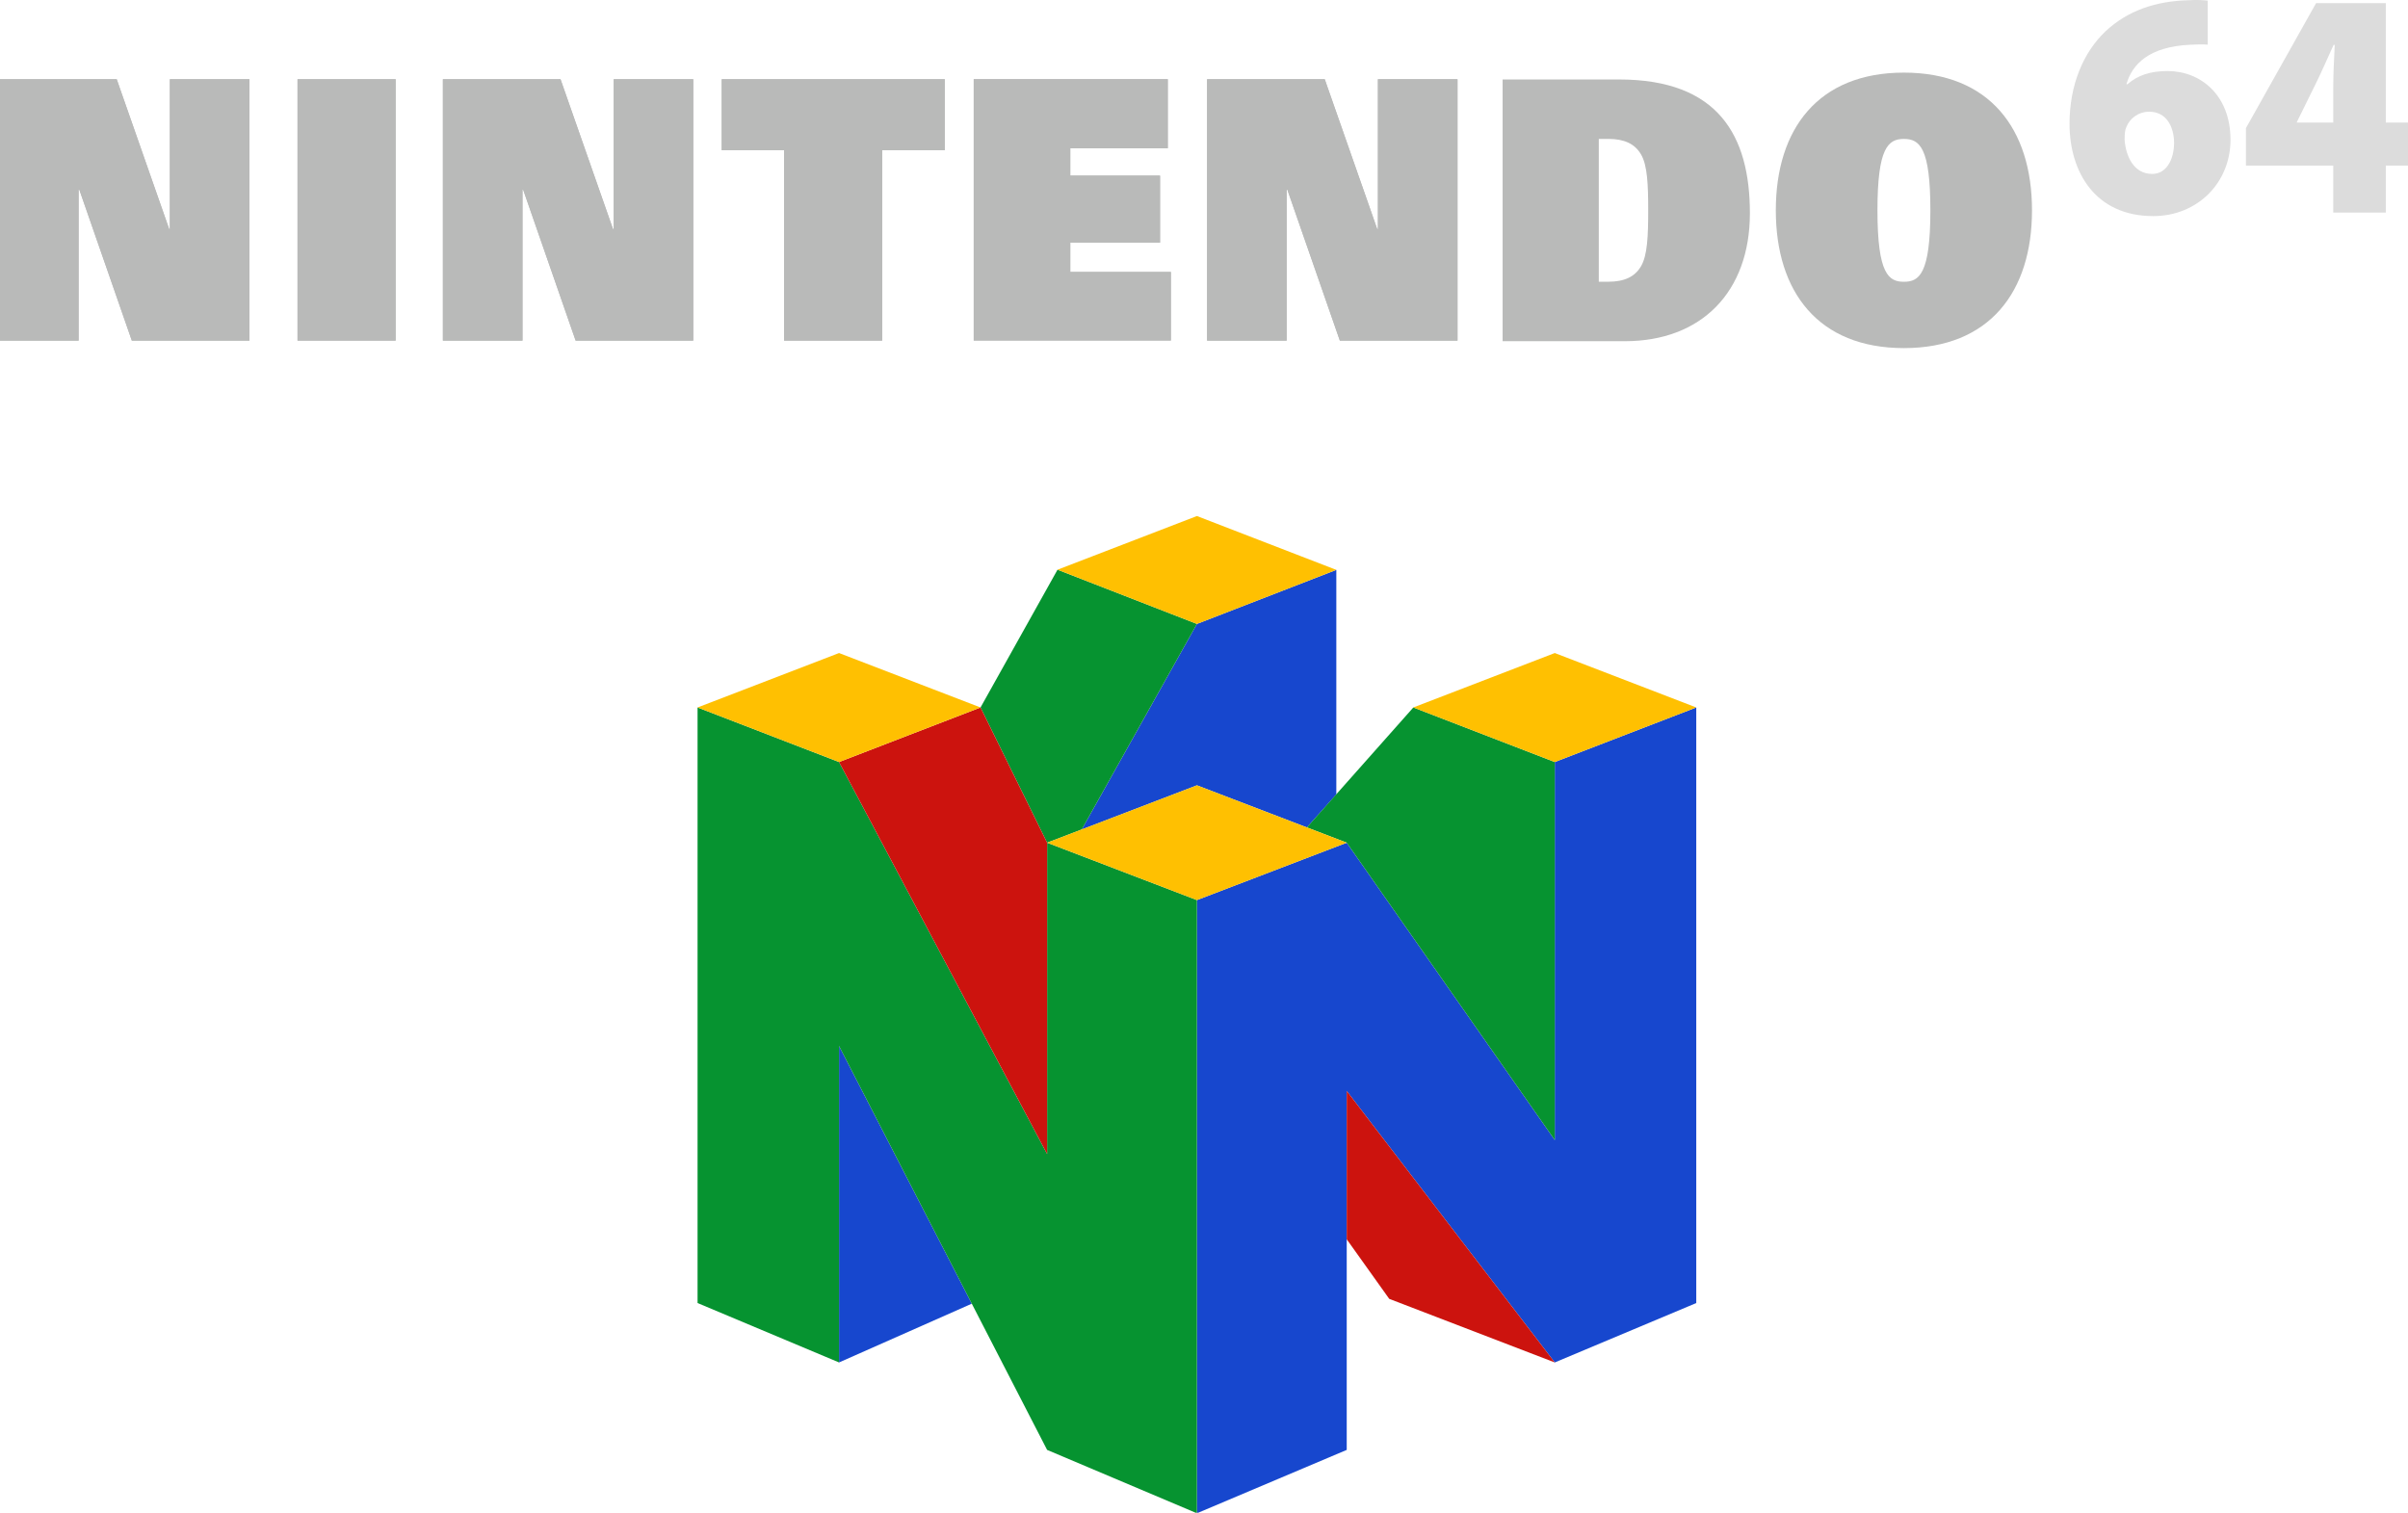 <?xml version="1.0" encoding="UTF-8" standalone="no"?>
<!-- Generator: Adobe Illustrator 13.0.0, SVG Export Plug-In . SVG Version: 6.00 Build 14948)  -->

<svg
   xmlns:ns="&amp;ns_sfw;"
   xmlns:dc="http://purl.org/dc/elements/1.1/"
   xmlns:cc="http://creativecommons.org/ns#"
   xmlns:rdf="http://www.w3.org/1999/02/22-rdf-syntax-ns#"
   xmlns:svg="http://www.w3.org/2000/svg"
   xmlns="http://www.w3.org/2000/svg"
   xmlns:sodipodi="http://sodipodi.sourceforge.net/DTD/sodipodi-0.dtd"
   xmlns:inkscape="http://www.inkscape.org/namespaces/inkscape"
   version="1.1"
   id="Layer_1"
   x="0px"
   y="0px"
   width="134.329"
   height="84.399"
   viewBox="0 0 134.329 84.399"
   enable-background="new 0 0 566.929 102.84"
   xml:space="preserve"
   inkscape:version="0.91 r13725"
   sodipodi:docname="logoconsole.svg"><defs
     id="defs37" /><sodipodi:namedview
     pagecolor="#ffffff"
     bordercolor="#666666"
     borderopacity="1"
     objecttolerance="10"
     gridtolerance="10"
     guidetolerance="10"
     inkscape:pageopacity="0"
     inkscape:pageshadow="2"
     inkscape:window-width="1680"
     inkscape:window-height="975"
     id="namedview35"
     showgrid="false"
     inkscape:zoom="3.3825638"
     inkscape:cx="113.26817"
     inkscape:cy="54.335256"
     inkscape:window-x="1671"
     inkscape:window-y="-9"
     inkscape:window-maximized="1"
     inkscape:current-layer="Layer_1"
     fit-margin-top="0"
     fit-margin-left="0"
     fit-margin-right="0"
     fit-margin-bottom="0" /><g
     id="g4165"
     transform="matrix(0.541,0,0,0.541,38.913,28.79)"><polygon
       points="62.829,32.113 65.865,28.707 65.865,5.553 51.491,11.127 39.613,32.324 51.491,27.772 "
       id="polygon3542"
       style="fill:#1747ce" /><polygon
       points="88.391,25.369 102.98,19.742 102.98,81.161 88.391,87.288 66.938,59.29 66.938,96.307 51.491,102.842 51.491,39.606 66.938,33.69 88.391,64.354 "
       id="polygon3558"
       style="fill:#1747ce" /><polygon
       points="14.589,87.288 28.277,81.227 14.589,54.652 "
       id="polygon3560"
       style="fill:#1747ce" /><polygon
       points="39.613,32.324 51.491,11.127 37.117,5.535 29.178,19.742 36.044,33.689 "
       id="polygon3538"
       style="fill:#069330" /><polygon
       points="88.391,25.369 88.391,64.354 66.938,33.69 62.829,32.113 73.807,19.742 "
       id="polygon3540"
       style="fill:#069330" /><polygon
       points="51.491,39.606 36.044,33.689 36.044,65.792 14.589,25.369 0,19.742 0,81.161 14.589,87.288 14.589,54.652 36.044,96.307 51.491,102.842 "
       id="polygon3552"
       style="fill:#069330" /><polygon
       points="29.178,19.742 36.044,33.689 36.044,65.792 14.589,25.369 "
       id="polygon3554"
       style="fill:#cc130e" /><polygon
       points="71.321,80.73 88.391,87.288 66.938,59.29 66.938,74.586 "
       id="polygon3556"
       style="fill:#cc130e" /><polygon
       points="51.491,27.772 66.938,33.689 51.491,39.606 36.044,33.689 "
       id="polygon3544"
       style="fill:#ffc001" /><polygon
       points="88.391,25.369 73.802,19.742 88.391,14.129 102.98,19.742 "
       id="polygon3546"
       style="fill:#ffc001" /><polygon
       points="14.589,25.369 0,19.742 14.589,14.129 29.178,19.742 "
       id="polygon3548"
       style="fill:#ffc001" /><polygon
       points="51.491,11.127 65.865,5.553 51.491,0 37.117,5.535 "
       id="polygon3550"
       style="fill:#ffc001" /></g><polygon
     id="polygon3518"
     points="144.403,53.834 144.533,53.834 154.07,81.252 175.447,81.252 175.447,33.752 160.984,33.752 160.984,60.989 160.859,60.989 151.323,33.752 129.948,33.752 129.948,81.252 144.403,81.252 "
     style="fill:#b9bab9;fill-opacity:1"
     transform="matrix(0.307,0,0,0.307,-39.946,-5.942)" /><polygon
     id="polygon3520"
     points="225.056,53.834 225.181,53.834 234.714,81.252 256.089,81.252 256.089,33.752 241.636,33.752 241.636,60.989 241.505,60.989 231.968,33.752 210.595,33.752 210.595,81.252 225.056,81.252 "
     style="fill:#b9bab9;fill-opacity:1"
     transform="matrix(0.307,0,0,0.307,-39.946,-5.942)" /><polygon
     id="polygon3522"
     points="363.914,53.834 364.041,53.834 373.578,81.252 394.957,81.252 394.957,33.752 380.498,33.752 380.498,60.989 380.369,60.989 370.833,33.752 349.457,33.752 349.457,81.252 363.914,81.252 "
     style="fill:#b9bab9;fill-opacity:1"
     transform="matrix(0.307,0,0,0.307,-39.946,-5.942)" /><polygon
     id="polygon3524"
     points="202.009,81.252 184.179,81.252 184.179,33.752 202.009,33.752 "
     style="fill:#b9bab9;fill-opacity:1"
     transform="matrix(0.307,0,0,0.307,-39.946,-5.942)" /><polygon
     id="polygon3526"
     points="261.261,33.752 301.785,33.752 301.785,46.655 290.416,46.655 290.416,81.252 272.591,81.252 272.591,46.655 261.261,46.655 "
     style="fill:#b9bab9;fill-opacity:1"
     transform="matrix(0.307,0,0,0.307,-39.946,-5.942)" /><polygon
     id="polygon3536"
     points="342.875,81.236 307.05,81.236 307.05,33.739 342.31,33.739 342.31,46.303 324.597,46.303 324.597,51.27 340.906,51.27 340.906,63.448 324.597,63.448 324.597,68.777 342.875,68.777 "
     style="fill:#b9bab9;fill-opacity:1"
     transform="matrix(0.307,0,0,0.307,-39.946,-5.942)" /><path
     inkscape:connector-curvature="0"
     id="path3528"
     d="m 83.823,4.434 6.493,0 c 5.538,0 7.301,3.135 7.301,7.462 0,4.409 -2.72,7.14 -6.973,7.14 l -6.821,0 0,-14.602 0,0 z m 5.365,11.284 0.534,0 c 0.881,0 1.472,-0.27 1.817,-0.857 0.364,-0.607 0.405,-1.713 0.405,-3.127 0,-1.415 -0.042,-2.519 -0.405,-3.127 -0.345,-0.587 -0.936,-0.857 -1.817,-0.857 l -0.534,0 0,7.968 0,0 z"
     style="fill:#b9bab9;fill-opacity:1" /><path
     inkscape:connector-curvature="0"
     id="path3530"
     d="m 106.209,4.051 c 4.771,0 7.145,3.133 7.145,7.684 0,4.551 -2.375,7.686 -7.145,7.686 -4.772,0 -7.146,-3.134 -7.146,-7.686 0,-4.55 2.373,-7.684 7.146,-7.684 l 0,0 z m 0,11.669 c 0.842,0 1.476,-0.414 1.476,-3.985 0,-3.491 -0.596,-3.984 -1.476,-3.984 -0.881,0 -1.476,0.493 -1.476,3.984 0,3.572 0.633,3.985 1.476,3.985 l 0,0 z"
     style="fill:#b9bab9;fill-opacity:1" /><polygon
     id="polygon3566"
     points="144.403,53.834 144.533,53.834 154.07,81.252 175.447,81.252 175.447,33.752 160.984,33.752 160.984,60.989 160.859,60.989 151.323,33.752 129.948,33.752 129.948,81.252 144.403,81.252 "
     style="fill:#b9bab9;fill-opacity:1"
     transform="matrix(0.307,0,0,0.307,-39.946,-5.942)" /><polygon
     id="polygon3568"
     points="225.056,53.834 225.181,53.834 234.714,81.252 256.089,81.252 256.089,33.752 241.636,33.752 241.636,60.989 241.505,60.989 231.968,33.752 210.595,33.752 210.595,81.252 225.056,81.252 "
     style="fill:#b9bab9;fill-opacity:1"
     transform="matrix(0.307,0,0,0.307,-39.946,-5.942)" /><polygon
     id="polygon3570"
     points="363.914,53.834 364.041,53.834 373.578,81.252 394.957,81.252 394.957,33.752 380.498,33.752 380.498,60.989 380.369,60.989 370.833,33.752 349.457,33.752 349.457,81.252 363.914,81.252 "
     style="fill:#b9bab9;fill-opacity:1"
     transform="matrix(0.307,0,0,0.307,-39.946,-5.942)" /><polygon
     id="polygon3572"
     points="202.009,81.252 184.179,81.252 184.179,33.752 202.009,33.752 "
     style="fill:#b9bab9;fill-opacity:1"
     transform="matrix(0.307,0,0,0.307,-39.946,-5.942)" /><polygon
     id="polygon3574"
     points="261.261,33.752 301.785,33.752 301.785,46.655 290.416,46.655 290.416,81.252 272.591,81.252 272.591,46.655 261.261,46.655 "
     style="fill:#b9bab9;fill-opacity:1"
     transform="matrix(0.307,0,0,0.307,-39.946,-5.942)" /><polygon
     id="polygon3576"
     points="342.875,81.236 307.05,81.236 307.05,33.739 342.31,33.739 342.31,46.303 324.597,46.303 324.597,51.27 340.906,51.27 340.906,63.448 324.597,63.448 324.597,68.777 342.875,68.777 "
     style="fill:#b9bab9;fill-opacity:1"
     transform="matrix(0.307,0,0,0.307,-39.946,-5.942)" /><path
     inkscape:connector-curvature="0"
     id="path3532"
     d="m 123.156,2.492 c -0.292,-0.026 -0.575,-0.014 -0.971,0.004 -2.312,0.107 -3.247,1.092 -3.564,2.205 l 0.056,0 c 0.576,-0.503 1.287,-0.738 2.241,-0.738 1.834,0 3.509,1.334 3.509,3.835 0,2.394 -1.84,4.258 -4.31,4.258 -3.254,0 -4.669,-2.485 -4.669,-5.149 0,-2.164 0.768,-3.997 2.028,-5.18 1.199,-1.111 2.746,-1.673 4.639,-1.716 0.501,-0.029 0.799,0 1.041,0.022 l 0,2.458 0,0 z m -3.08,7.21 c 0.75,0 1.204,-0.766 1.204,-1.744 -0.006,-0.826 -0.384,-1.725 -1.389,-1.725 -0.614,0 -1.093,0.389 -1.274,0.859 -0.07,0.144 -0.097,0.35 -0.097,0.698 0.064,0.933 0.514,1.913 1.536,1.913 l 0.019,-3.07e-4 0,0 z"
     style="fill:#dcdcdc;fill-opacity:1" /><path
     inkscape:connector-curvature="0"
     id="path3534"
     d="m 130.16,11.86 0,-2.62 -4.871,0 0,-2.094 3.911,-6.969 3.892,0 0,6.662 1.238,0 0,2.401 -1.238,0 0,2.62 -2.932,0 0,0 z m 0,-5.021 0,-2.008 c 0,-0.742 0.045,-1.513 0.082,-2.326 l -0.064,0 c -0.362,0.788 -0.677,1.539 -1.089,2.354 l -0.957,1.945 -0.01,0.035 2.037,-6.14e-4 0,0 z"
     style="fill:#dcdcdc;fill-opacity:1" /></svg>